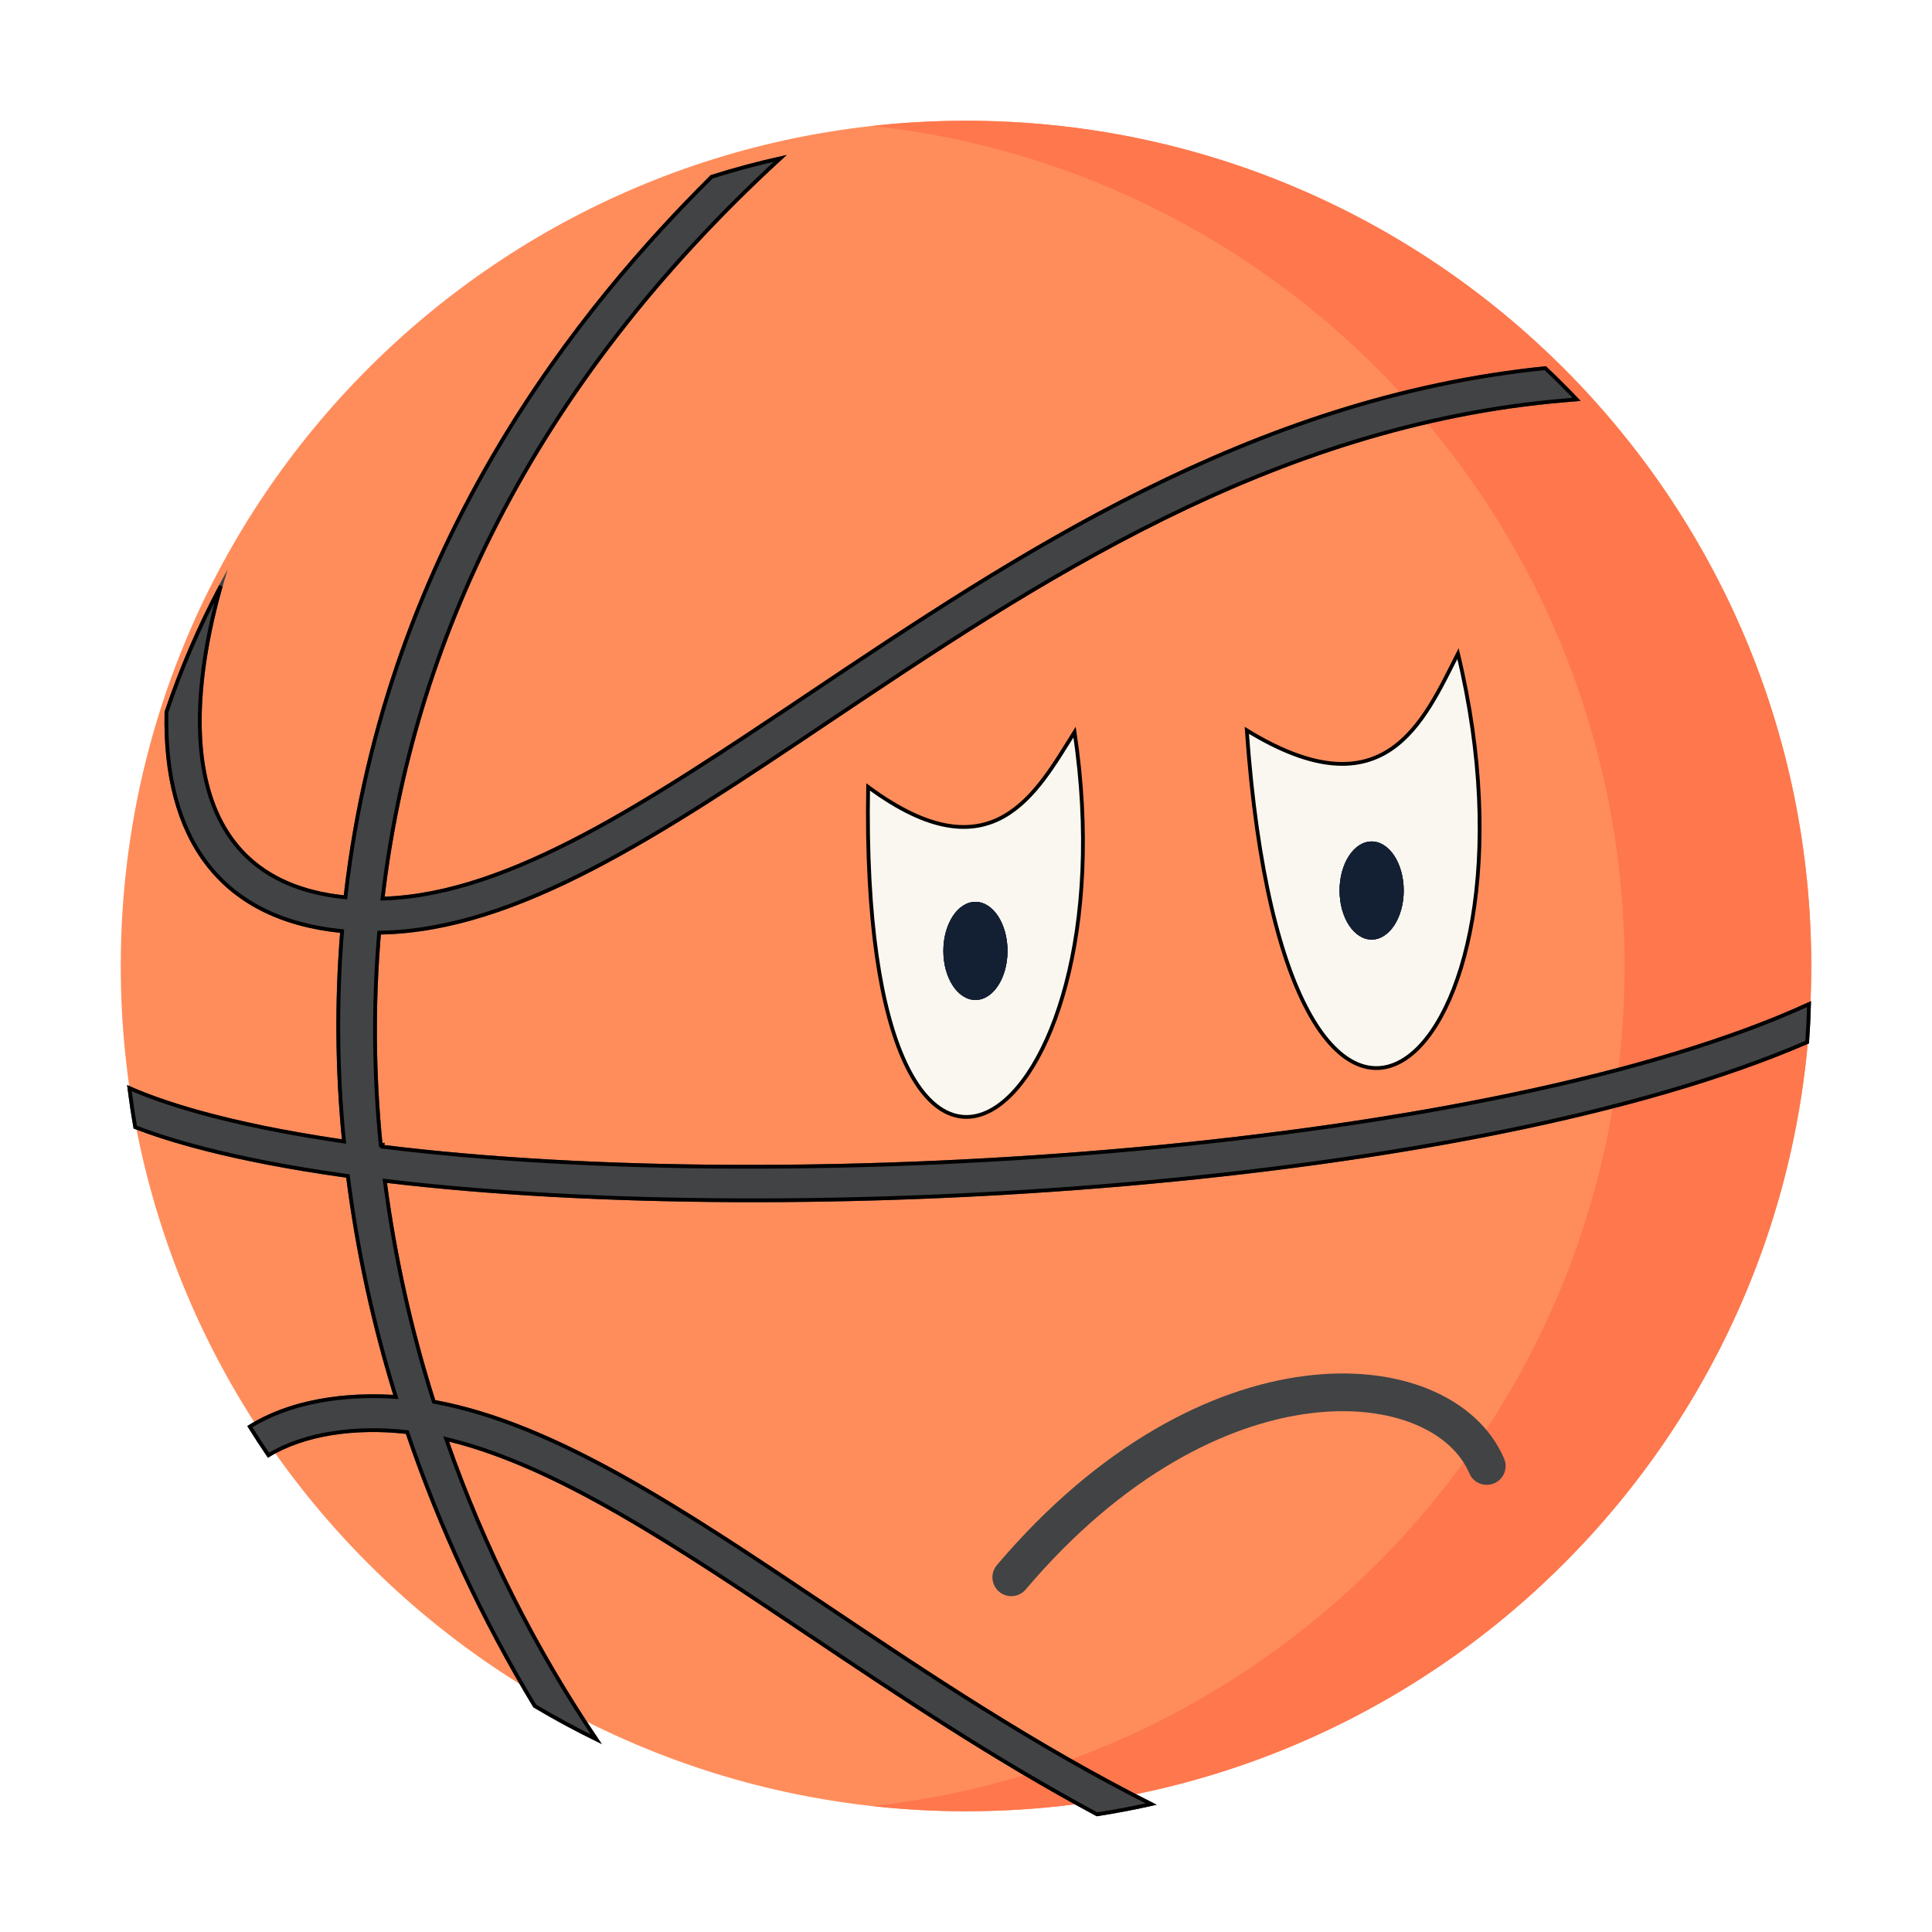<svg width="512" height="512" viewBox="0 0 512 512" fill="none" xmlns="http://www.w3.org/2000/svg">
<path d="M256 480C379.712 480 480 379.712 480 256C480 132.288 379.712 32 256 32C132.288 32 32 132.288 32 256C32 379.712 132.288 480 256 480Z" fill="#FF8D5C"/>
<path d="M256 32C247.734 32.004 239.474 32.46 231.258 33.367C343.325 45.683 430.516 140.652 430.516 256C430.516 371.348 343.325 466.317 231.258 478.633C239.474 479.54 247.734 479.997 256 480C379.712 480 480 379.712 480 256C480 132.288 379.712 32 256 32V32Z" fill="#FF774D"/>
<g filter="url(#filter0_d_0_1)">
<path d="M101.388 299.388C99.543 280.862 99.39 262.207 100.931 243.653C137.389 242.956 175.42 217.467 219.386 187.983C274.479 151.037 336.921 109.162 414.812 102.591L418.885 102.247C415.907 99.093 412.84 96.027 409.683 93.05C331.242 100.964 268.913 142.729 213.816 179.678C171.668 207.944 135.146 232.422 101.941 233.622C109.798 167.354 140.881 98.618 208.504 37.063C201.656 38.542 194.929 40.326 188.323 42.417C154.585 75.891 101.895 139.101 91.106 233.254C45.095 228.369 50.081 179.792 60.355 146.868C53.616 158.913 48.011 171.558 43.613 184.641C42.865 218.351 58.054 239.873 90.129 243.208C88.671 261.425 88.83 279.736 90.605 297.925C58.517 293.202 41.765 287.207 33.687 283.54C34.162 287.417 34.735 291.263 35.404 295.077C43.502 298.187 60.048 303.66 91.749 308.096C94.242 327.608 98.412 346.869 104.213 365.666C96.131 365.187 79.189 365.244 65.527 373.91C67.293 376.757 69.119 379.561 71.006 382.322C80.476 376.378 94.15 374.492 107.556 375.989C116.171 401.296 127.504 425.595 141.354 448.461C147.232 451.97 153.278 455.214 159.492 458.194C142.571 433.354 128.964 406.413 119.016 378.052C147.611 385.116 178.77 406.01 213.818 429.514C237.81 445.603 263.178 462.603 290.644 477.332C296.004 476.499 301.299 475.481 306.53 474.277C275.091 458.549 246.355 439.293 219.387 421.208C181.177 395.584 147.452 372.982 115.344 367.042C109.405 348.268 105.125 329.01 102.551 309.489C211.181 322.392 390.54 311.114 479.394 272.51C479.664 268.802 479.844 265.07 479.934 261.314C396.505 299.918 212.564 313.218 101.388 299.388V299.388Z" fill="#414344"/>
<path d="M100.921 243.153L100.47 243.162L100.432 243.611C98.889 262.195 99.042 280.882 100.89 299.438L101.388 299.388L101.326 299.884C156.958 306.805 230.775 306.936 301.111 300.512C371.028 294.126 437.572 281.258 479.413 262.104C479.321 265.48 479.155 268.836 478.917 272.172C434.563 291.373 367.709 303.799 298.345 309.817C228.846 315.846 156.884 315.439 102.61 308.992L101.971 308.916L102.055 309.554C104.633 329.104 108.92 348.391 114.867 367.192L114.958 367.479L115.253 367.533C131.23 370.489 147.634 377.596 164.834 387.18C182.034 396.764 200 408.808 219.109 421.623C245.716 439.467 274.074 458.47 305.06 474.098C300.336 475.154 295.561 476.058 290.732 476.812C263.349 462.115 238.048 445.161 214.096 429.099L214.04 429.061C179.043 405.591 147.82 384.653 119.136 377.567L118.238 377.345L118.544 378.218C128.301 406.033 141.572 432.485 158.033 456.931C152.458 454.202 147.019 451.257 141.717 448.096C127.915 425.292 116.62 401.061 108.029 375.827L107.927 375.527L107.611 375.492C94.332 374.009 80.73 375.82 71.15 381.646C69.456 379.155 67.811 376.63 66.215 374.07C79.662 365.754 96.204 365.692 104.184 366.165L104.904 366.208L104.691 365.518C98.899 346.749 94.734 327.516 92.245 308.032L92.196 307.653L91.818 307.601C60.495 303.218 44.002 297.823 35.848 294.712C35.251 291.286 34.733 287.835 34.293 284.359C42.708 288.071 59.444 293.844 90.533 298.419L91.165 298.513L91.103 297.876C89.331 279.716 89.171 261.435 90.627 243.247L90.666 242.761L90.18 242.71C74.25 241.054 62.572 234.891 54.959 225.01C47.349 215.133 43.751 201.477 44.111 184.728C47.992 173.198 52.812 162.009 58.522 151.273C54.097 166.872 51.181 185.21 54.132 200.67C55.756 209.175 59.161 216.837 65.094 222.681C71.031 228.53 79.459 232.52 91.053 233.751L91.546 233.803L91.602 233.311C102.364 139.402 154.883 76.318 188.589 42.857C194.557 40.972 200.624 39.337 206.79 37.952C140.035 99.265 109.262 167.625 101.444 233.563L101.376 234.143L101.959 234.122C118.672 233.518 136.183 227.058 154.758 217.242C173.336 207.424 193.026 194.222 214.095 180.093C269.151 143.171 331.314 101.527 409.506 93.57C412.345 96.254 415.112 99.009 417.807 101.836L414.77 102.093C336.749 108.675 274.214 150.613 219.145 187.543L219.108 187.568C197.118 202.314 176.644 216.04 157.113 226.17C137.582 236.299 119.04 242.807 100.921 243.153Z" stroke="black"/>
</g>
<g filter="url(#filter1_d_0_1)">
<path d="M230.062 204.549C227.579 347.629 300.511 295.1 284.773 190C274.732 206.002 262.903 228.828 230.062 204.549Z" fill="#F9F7EF"/>
<path d="M230.062 204.549C227.579 347.629 300.511 295.1 284.773 190C274.732 206.002 262.903 228.828 230.062 204.549Z" stroke="black"/>
</g>
<g filter="url(#filter2_d_0_1)">
<path d="M330.413 189.545C341.068 340.083 412.607 278.162 386.382 169.206C377.344 186.944 367.068 212.016 330.413 189.545Z" fill="#F9F7EF"/>
<path d="M330.413 189.545C341.068 340.083 412.607 278.162 386.382 169.206C377.344 186.944 367.068 212.016 330.413 189.545Z" stroke="black"/>
</g>
<g filter="url(#filter3_d_0_1)">
<ellipse cx="258.5" cy="248" rx="8.5" ry="13" fill="#132033"/>
<ellipse cx="258.5" cy="248" rx="8.5" ry="13" fill="#132033"/>
<ellipse cx="258.5" cy="248" rx="8.5" ry="13" fill="#132033"/>
</g>
<g filter="url(#filter4_d_0_1)">
<ellipse cx="363.5" cy="232" rx="8.5" ry="13" fill="#132033"/>
<ellipse cx="363.5" cy="232" rx="8.5" ry="13" fill="#132033"/>
<ellipse cx="363.5" cy="232" rx="8.5" ry="13" fill="#132033"/>
</g>
<g filter="url(#filter5_d_0_1)">
<path d="M268 414C321 351.5 382.329 357.23 394 384.5" stroke="#414344" stroke-width="10" stroke-linecap="round"/>
</g>
<defs>
<filter id="filter0_d_0_1" x="29.687" y="37.063" width="454.247" height="448.269" filterUnits="userSpaceOnUse" color-interpolation-filters="sRGB">
<feFlood flood-opacity="0" result="BackgroundImageFix"/>
<feColorMatrix in="SourceAlpha" type="matrix" values="0 0 0 0 0 0 0 0 0 0 0 0 0 0 0 0 0 0 127 0" result="hardAlpha"/>
<feOffset dy="4"/>
<feGaussianBlur stdDeviation="2"/>
<feComposite in2="hardAlpha" operator="out"/>
<feColorMatrix type="matrix" values="0 0 0 0 0 0 0 0 0 0 0 0 0 0 0 0 0 0 0.25 0"/>
<feBlend mode="normal" in2="BackgroundImageFix" result="effect1_dropShadow_0_1"/>
<feBlend mode="normal" in="SourceGraphic" in2="effect1_dropShadow_0_1" result="shape"/>
</filter>
<filter id="filter1_d_0_1" x="225.5" y="188.59" width="66" height="111.91" filterUnits="userSpaceOnUse" color-interpolation-filters="sRGB">
<feFlood flood-opacity="0" result="BackgroundImageFix"/>
<feColorMatrix in="SourceAlpha" type="matrix" values="0 0 0 0 0 0 0 0 0 0 0 0 0 0 0 0 0 0 127 0" result="hardAlpha"/>
<feOffset dy="4"/>
<feGaussianBlur stdDeviation="2"/>
<feComposite in2="hardAlpha" operator="out"/>
<feColorMatrix type="matrix" values="0 0 0 0 0 0 0 0 0 0 0 0 0 0 0 0 0 0 0.25 0"/>
<feBlend mode="normal" in2="BackgroundImageFix" result="effect1_dropShadow_0_1"/>
<feBlend mode="normal" in="SourceGraphic" in2="effect1_dropShadow_0_1" result="shape"/>
</filter>
<filter id="filter2_d_0_1" x="325.846" y="167.772" width="70.776" height="119.782" filterUnits="userSpaceOnUse" color-interpolation-filters="sRGB">
<feFlood flood-opacity="0" result="BackgroundImageFix"/>
<feColorMatrix in="SourceAlpha" type="matrix" values="0 0 0 0 0 0 0 0 0 0 0 0 0 0 0 0 0 0 127 0" result="hardAlpha"/>
<feOffset dy="4"/>
<feGaussianBlur stdDeviation="2"/>
<feComposite in2="hardAlpha" operator="out"/>
<feColorMatrix type="matrix" values="0 0 0 0 0 0 0 0 0 0 0 0 0 0 0 0 0 0 0.25 0"/>
<feBlend mode="normal" in2="BackgroundImageFix" result="effect1_dropShadow_0_1"/>
<feBlend mode="normal" in="SourceGraphic" in2="effect1_dropShadow_0_1" result="shape"/>
</filter>
<filter id="filter3_d_0_1" x="246" y="235" width="25" height="34" filterUnits="userSpaceOnUse" color-interpolation-filters="sRGB">
<feFlood flood-opacity="0" result="BackgroundImageFix"/>
<feColorMatrix in="SourceAlpha" type="matrix" values="0 0 0 0 0 0 0 0 0 0 0 0 0 0 0 0 0 0 127 0" result="hardAlpha"/>
<feOffset dy="4"/>
<feGaussianBlur stdDeviation="2"/>
<feComposite in2="hardAlpha" operator="out"/>
<feColorMatrix type="matrix" values="0 0 0 0 0 0 0 0 0 0 0 0 0 0 0 0 0 0 0.25 0"/>
<feBlend mode="normal" in2="BackgroundImageFix" result="effect1_dropShadow_0_1"/>
<feBlend mode="normal" in="SourceGraphic" in2="effect1_dropShadow_0_1" result="shape"/>
</filter>
<filter id="filter4_d_0_1" x="351" y="219" width="25" height="34" filterUnits="userSpaceOnUse" color-interpolation-filters="sRGB">
<feFlood flood-opacity="0" result="BackgroundImageFix"/>
<feColorMatrix in="SourceAlpha" type="matrix" values="0 0 0 0 0 0 0 0 0 0 0 0 0 0 0 0 0 0 127 0" result="hardAlpha"/>
<feOffset dy="4"/>
<feGaussianBlur stdDeviation="2"/>
<feComposite in2="hardAlpha" operator="out"/>
<feColorMatrix type="matrix" values="0 0 0 0 0 0 0 0 0 0 0 0 0 0 0 0 0 0 0.25 0"/>
<feBlend mode="normal" in2="BackgroundImageFix" result="effect1_dropShadow_0_1"/>
<feBlend mode="normal" in="SourceGraphic" in2="effect1_dropShadow_0_1" result="shape"/>
</filter>
<filter id="filter5_d_0_1" x="259" y="359.99" width="144.001" height="67.01" filterUnits="userSpaceOnUse" color-interpolation-filters="sRGB">
<feFlood flood-opacity="0" result="BackgroundImageFix"/>
<feColorMatrix in="SourceAlpha" type="matrix" values="0 0 0 0 0 0 0 0 0 0 0 0 0 0 0 0 0 0 127 0" result="hardAlpha"/>
<feOffset dy="4"/>
<feGaussianBlur stdDeviation="2"/>
<feComposite in2="hardAlpha" operator="out"/>
<feColorMatrix type="matrix" values="0 0 0 0 0 0 0 0 0 0 0 0 0 0 0 0 0 0 0.25 0"/>
<feBlend mode="normal" in2="BackgroundImageFix" result="effect1_dropShadow_0_1"/>
<feBlend mode="normal" in="SourceGraphic" in2="effect1_dropShadow_0_1" result="shape"/>
</filter>
</defs>
</svg>
